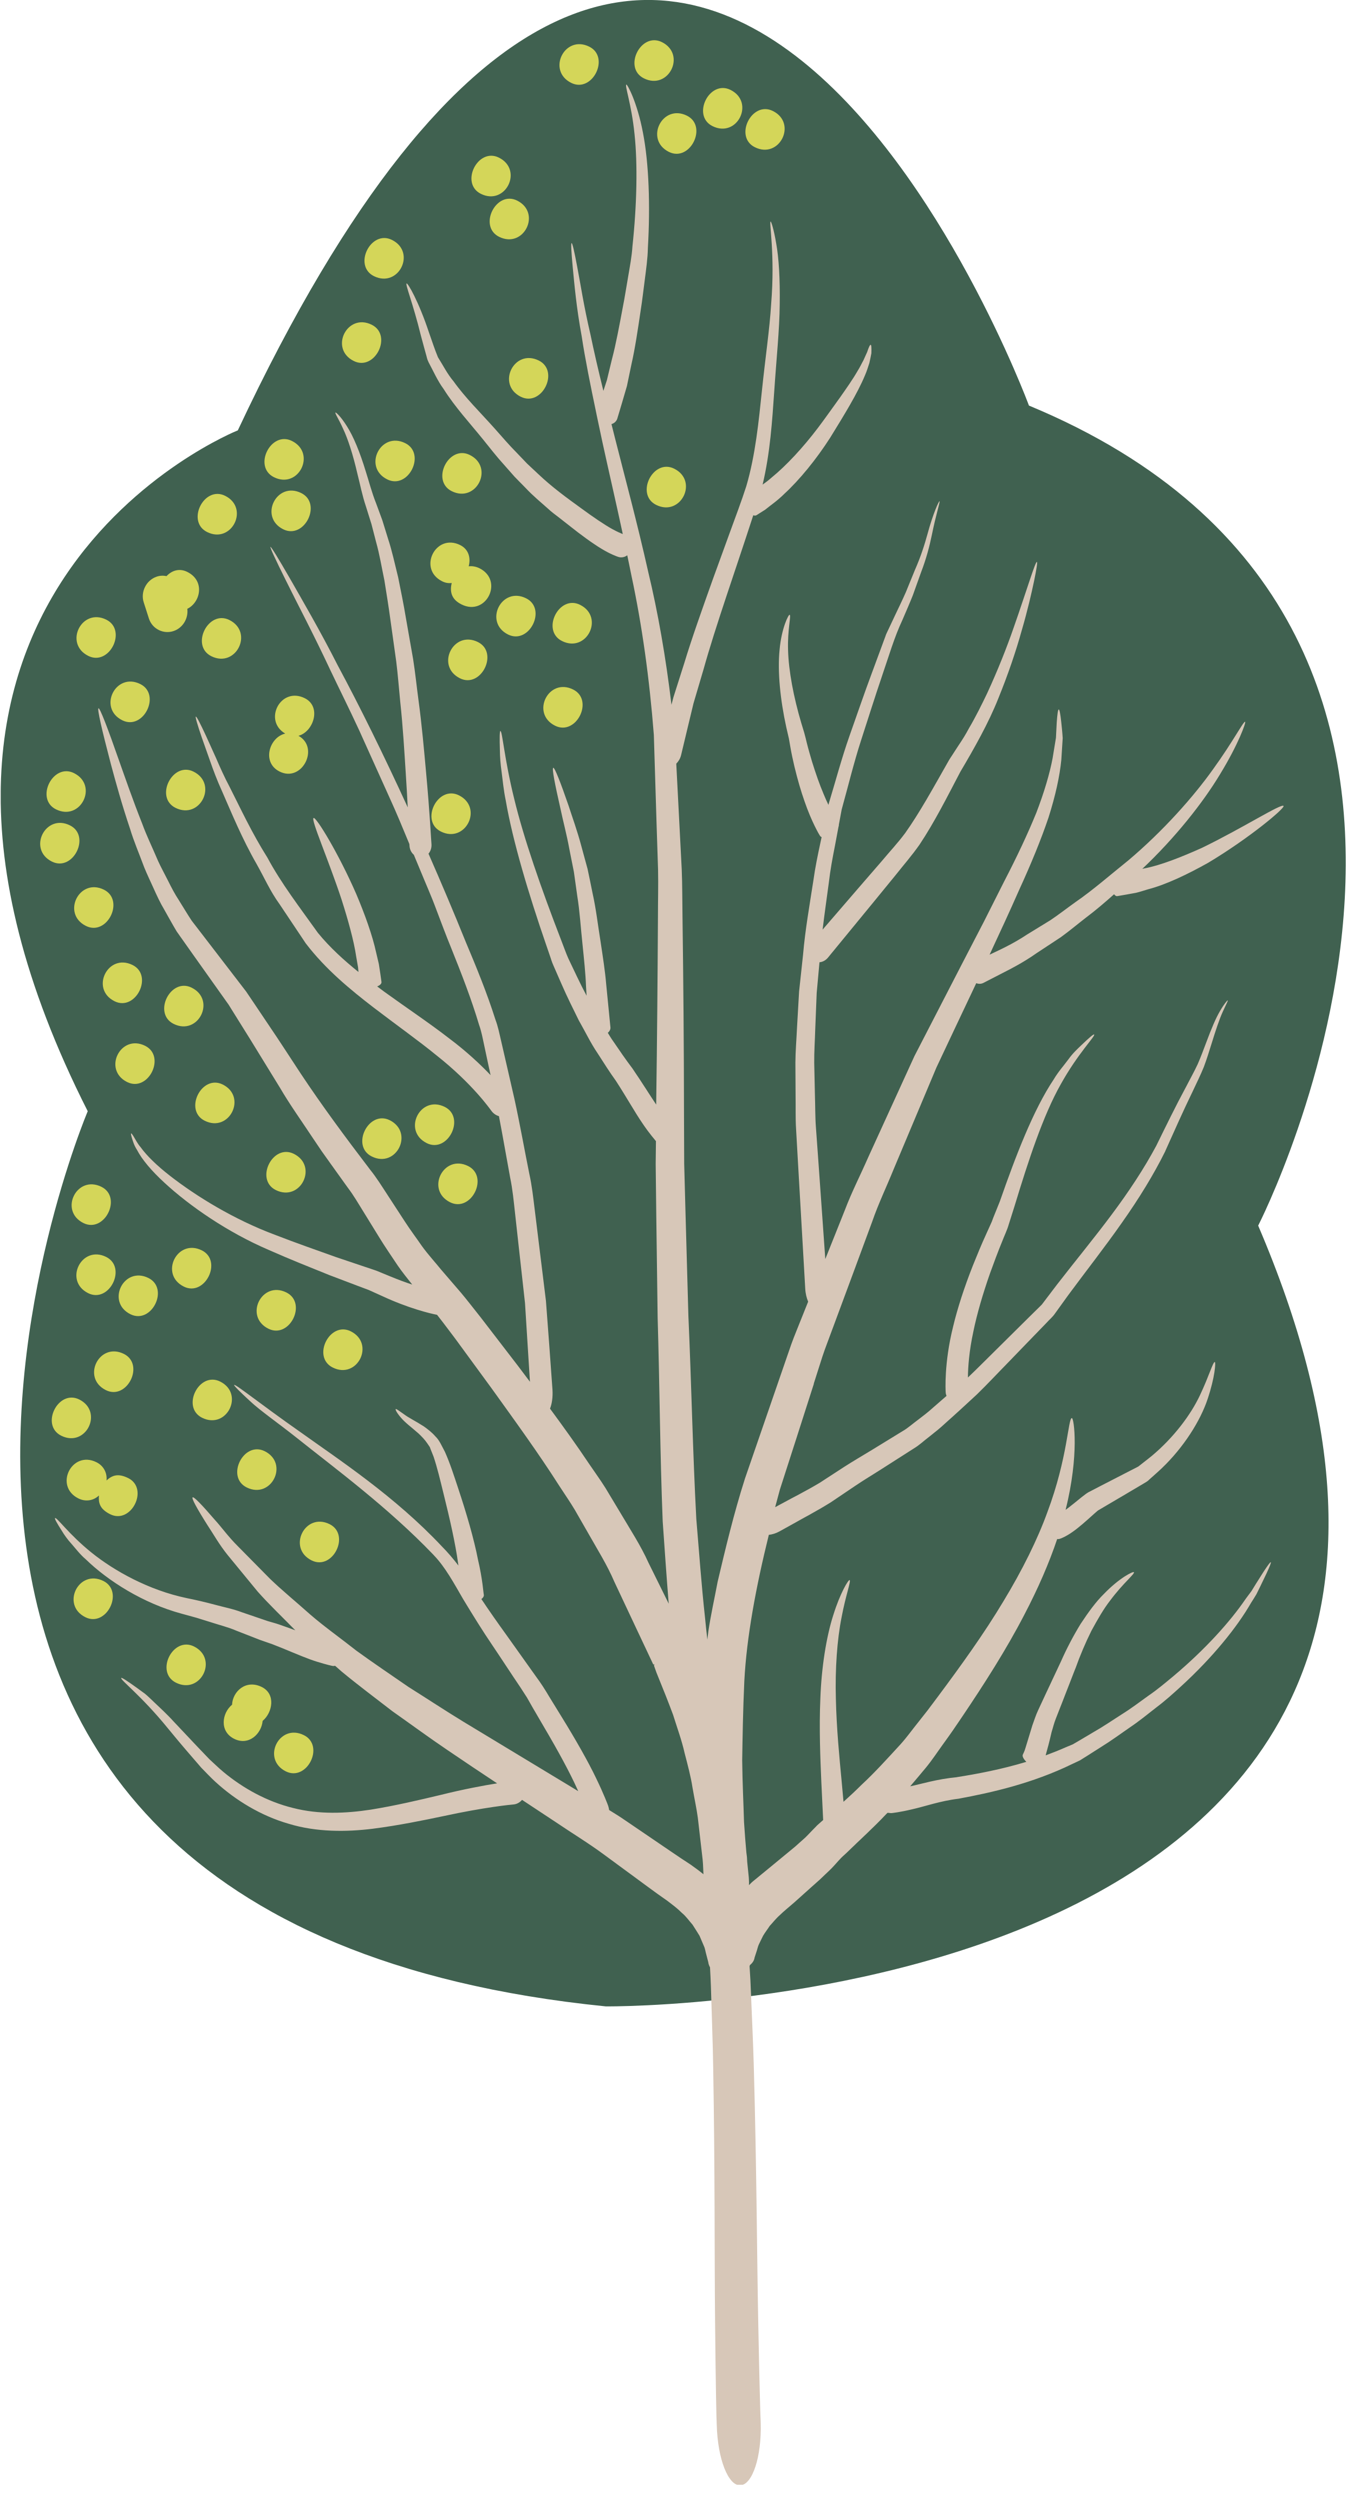 <svg fill="none" height="144" viewBox="0 0 78 144" width="78" xmlns="http://www.w3.org/2000/svg" xmlns:xlink="http://www.w3.org/1999/xlink"><clipPath id="a"><path d="m.041 0h77.485v143.11h-77.485z"/></clipPath><g clip-path="url(#a)"><path d="m34.902 115.559s57.057.545 37.578-44.969c0 0 17.7-34.426-13.205-47.231 0 0-19.781-53.501-45.575 1.428 0 0-23.723 9.44-8.646 39.215 0 0-19.774 46.558 29.848 51.557z" fill="#406150"/><path d="m46.878 79.694c.164-.52.333-1.039.497-1.559.172-.52.377-1.032.564-1.548.381-1.032.766-2.067 1.151-3.103.385-1.036.766-2.071 1.147-3.103.359-1.043.833-2.026 1.241-3.032.841-2 1.67-3.97 2.47-5.873.788-1.679 1.558-3.297 2.291-4.849.131.049.273.052.411-.015.037-.019.366-.191.915-.471.549-.284 1.323-.658 2.163-1.252.43-.284.889-.587 1.379-.908.474-.34.945-.737 1.446-1.125.549-.411 1.087-.871 1.625-1.35.052.067.112.116.179.108.022-.004.209-.037.523-.09.157-.03.344-.064.557-.101.213-.049.441-.127.695-.202 1.024-.262 2.283-.864 3.468-1.529 2.346-1.402 4.417-3.133 4.342-3.271-.097-.179-2.361 1.279-4.708 2.415-1.185.531-2.388 1.01-3.333 1.185-.034.007-.064.015-.097.022 1.876-1.772 3.479-3.787 4.476-5.444 1.058-1.727 1.51-2.998 1.45-3.028-.093-.049-.691 1.133-1.846 2.729-1.14 1.604-2.896 3.578-4.891 5.26-1.028.823-2.025 1.701-3.038 2.397-.501.359-.972.725-1.439 1.039-.478.292-.93.572-1.353.83-.826.55-1.577.882-2.107 1.137-.019.007-.03.015-.049.022.609-1.305 1.185-2.55 1.704-3.731.688-1.499 1.263-2.901 1.689-4.161.404-1.267.65-2.4.74-3.335.03-.467.056-.882.079-1.245-.022-.359-.056-.665-.082-.912-.052-.49-.101-.744-.146-.74-.045.004-.082.269-.116.751-.011.239-.026.535-.045.882-.056.344-.123.74-.194 1.185-.168.882-.478 1.94-.938 3.137-.486 1.193-1.106 2.516-1.865 3.978-.37.733-.755 1.496-1.151 2.284-.411.793-.833 1.608-1.27 2.449-.871 1.686-1.786 3.462-2.735 5.301-.867 1.892-1.76 3.847-2.668 5.84-.437 1.002-.945 1.985-1.338 3.025-.374.938-.751 1.881-1.128 2.823-.093-1.323-.239-3.38-.418-5.9-.037-.546-.079-1.11-.123-1.694-.045-.583-.034-1.185-.056-1.802-.015-.617-.026-1.252-.041-1.899-.007-.647.041-1.308.06-1.982.026-.673.052-1.357.082-2.049.052-.583.105-1.178.161-1.768.172-.015.347-.101.478-.254.064-.079 1.117-1.361 2.664-3.245.385-.471.803-.98 1.241-1.518.433-.55.942-1.129 1.383-1.761.867-1.301 1.599-2.763 2.346-4.187.803-1.357 1.629-2.815 2.186-4.221.576-1.413 1.028-2.755 1.353-3.926.34-1.163.564-2.15.71-2.841.142-.692.205-1.092.164-1.103-.093-.03-.545 1.518-1.338 3.78-.392 1.133-.904 2.43-1.524 3.776-.321.669-.658 1.353-1.05 2.019-.183.344-.385.673-.605.994l-.318.49-.161.247c-.064.097-.082.135-.105.176l-.075.131c-.807 1.417-1.573 2.819-2.414 4.004-.437.587-.908 1.084-1.345 1.611-.456.527-.885 1.024-1.289 1.488-.904 1.05-1.637 1.899-2.122 2.46.108-.901.239-1.802.359-2.707.082-.714.213-1.417.351-2.116.067-.366.135-.729.205-1.092.019-.049.026-.09.022-.131.052-.288.108-.58.161-.867.377-1.357.703-2.707 1.117-3.986.415-1.279.803-2.516 1.2-3.683.4-1.167.725-2.284 1.184-3.253.209-.493.418-.961.598-1.417.164-.46.321-.894.467-1.305.314-.815.497-1.537.624-2.15.247-1.222.493-1.948.448-1.966-.034-.026-.37.692-.695 1.895-.168.609-.377 1.279-.729 2.079-.161.396-.333.819-.516 1.264-.191.441-.418.897-.643 1.376-.112.239-.228.482-.344.733l-.09.187-.064.142-.041.116c-.049.135-.097.269-.149.404-.198.542-.407 1.103-.62 1.679-.43 1.148-.852 2.389-1.304 3.664-.441 1.256-.8 2.602-1.207 3.948-.09-.191-.187-.404-.284-.643-.224-.527-.448-1.163-.661-1.854-.101-.344-.209-.707-.299-1.073-.049-.198-.079-.34-.149-.587l-.168-.553c-.441-1.484-.732-3.013-.762-4.199-.041-1.185.191-2.0.09-2.038-.056-.037-.467.755-.579 2.015-.127 1.252.041 2.89.385 4.457l.135.587c.011.052.026.108.019.086l.026.149.052.299c.067.396.153.778.239 1.152.179.74.377 1.424.583 2.004.4 1.167.852 1.933.889 1.982.022.037.056.056.093.075-.022.112-.045.221-.071.333-.153.714-.303 1.432-.4 2.146-.221 1.432-.475 2.86-.598 4.292-.078.714-.153 1.421-.228 2.12-.041.703-.079 1.398-.12 2.083-.03.684-.09 1.357-.093 2.019.004.662.007 1.308.011 1.94.011.628-.011 1.249.026 1.839.034.591.067 1.159.097 1.709.25 4.37.422 7.35.433 7.526.015.284.079.538.168.748-.123.307-.247.617-.37.923-.202.52-.422 1.028-.609 1.552-.183.527-.362 1.051-.542 1.57-.721 2.09-1.431 4.146-2.119 6.143-.643 2.015-1.121 4.027-1.573 5.937-.183.98-.396 1.914-.534 2.853-.019.165-.041.325-.06.486-.052-.422-.09-.849-.135-1.275-.202-1.836-.34-3.769-.501-5.679-.205-3.836-.28-7.765-.456-11.698-.056-1.955-.108-3.911-.164-5.855-.026-.972-.052-1.944-.078-2.912-.004-.972-.007-1.94-.011-2.901-.004-3.855-.037-7.649-.086-11.321-.015-.916-.007-1.828-.045-2.729-.045-.901-.09-1.791-.138-2.673-.06-1.155-.119-2.284-.176-3.406.123-.127.228-.288.277-.49.015-.06.138-.576.344-1.439.105-.43.228-.95.37-1.54.172-.583.366-1.238.575-1.948.699-2.505 1.808-5.619 2.87-8.891.064.022.127.03.179 0 .022-.011.202-.127.504-.318.273-.228.691-.501 1.106-.916.863-.793 1.835-1.974 2.646-3.241.788-1.279 1.566-2.539 1.999-3.582.112-.254.183-.501.254-.714.049-.221.09-.407.116-.561.011-.314 0-.482-.041-.486-.045-.004-.116.153-.202.415-.06.135-.131.295-.217.482-.105.183-.198.396-.34.617-.258.452-.617.965-1.009 1.522-.404.557-.83 1.167-1.259 1.735-.867 1.148-1.842 2.191-2.657 2.856-.191.172-.374.307-.542.426.437-1.832.553-3.679.672-5.395.12-1.825.303-3.529.314-4.991.022-1.462-.052-2.673-.202-3.499-.138-.826-.288-1.275-.321-1.267-.105.022.265 1.866.03 4.744-.086 1.439-.336 3.103-.527 4.95-.191 1.821-.377 3.746-.904 5.545-.28.875-.635 1.802-.964 2.711-.329.908-.654 1.806-.972 2.673-.62 1.742-1.203 3.376-1.64 4.816-.228.718-.437 1.376-.624 1.963-.041.153-.075.288-.112.43-.325-2.725-.773-5.301-1.341-7.661-.635-2.838-1.334-5.406-1.913-7.698-.071-.277-.135-.535-.202-.804.153-.049.28-.153.333-.31.011-.037.108-.366.273-.912.079-.273.176-.602.284-.972.079-.378.164-.8.262-1.26.209-.916.366-1.985.534-3.122.093-.568.153-1.159.235-1.754.075-.598.164-1.2.176-1.817.142-2.438.06-4.875-.284-6.64-.336-1.772-.904-2.8-.957-2.77-.105.049.295 1.114.471 2.849.187 1.727.135 4.105-.12 6.475-.037.587-.153 1.178-.25 1.757-.105.583-.187 1.155-.299 1.712-.209 1.11-.4 2.154-.631 3.025-.105.441-.202.845-.291 1.204-.075.228-.142.43-.202.621-.291-1.185-.545-2.277-.744-3.245-.389-1.656-.587-2.991-.762-3.892-.168-.901-.28-1.383-.325-1.376-.045.007-.019.497.067 1.417.09.92.205 2.277.516 3.963.198 1.305.501 2.804.852 4.479 0 .015.007.026.007.037.105.497.213 1.006.325 1.533.355 1.638.773 3.425 1.181 5.328-.12-.045-.314-.127-.602-.284-.452-.251-1.084-.677-1.831-1.226-.777-.565-1.611-1.163-2.44-1.948-.209-.194-.422-.393-.635-.595-.205-.213-.411-.426-.62-.647-.422-.426-.826-.897-1.237-1.361-.826-.927-1.708-1.787-2.376-2.725-.374-.441-.62-.946-.908-1.398-.198-.482-.359-.983-.516-1.425-.598-1.802-1.222-2.864-1.289-2.823-.086.052.37 1.151.818 2.983.064.228.127.471.194.718.034.123.071.251.105.381.045.131.045.243.149.456.269.497.512 1.062.871 1.548.658 1.043 1.506 1.955 2.279 2.912.392.486.77.976 1.192 1.439.205.232.411.467.613.695.217.217.426.434.635.647.404.434.863.811 1.278 1.181.202.191.426.355.613.497.194.153.385.303.568.445.736.587 1.394 1.065 1.909 1.376.512.314.904.449.949.464.187.071.392.026.538-.086.082.393.164.778.243 1.181.605 2.826 1.035 5.9 1.289 9.167.052 1.664.105 3.372.157 5.122.026.875.056 1.757.086 2.651.019.894-.007 1.802-.007 2.714-.019 3.492-.049 7.107-.101 10.801-.362-.535-.8-1.249-1.375-2.09-.374-.493-.721-.998-1.087-1.537-.116-.157-.221-.337-.325-.505.097-.082.157-.187.153-.299-.007-.06-.105-1.051-.247-2.509-.06-.729-.191-1.567-.325-2.456-.146-.894-.25-1.839-.46-2.782-.097-.471-.187-.942-.288-1.398-.123-.452-.247-.897-.362-1.327-.228-.86-.512-1.634-.729-2.307-.46-1.335-.803-2.213-.885-2.187-.086.026.097.953.411 2.333.142.688.359 1.484.516 2.344.086.43.172.871.262 1.32.064.456.131.916.194 1.38.149.916.202 1.877.299 2.755.09.886.179 1.716.205 2.438.011.194.022.381.034.557-.191-.359-.377-.725-.557-1.107-.164-.344-.333-.692-.497-1.043-.138-.307-.277-.714-.418-1.069-1.129-2.92-2.156-5.859-2.705-8.15-.564-2.284-.676-3.885-.788-3.877-.045.004-.052.404-.03 1.107.004.355.03.781.101 1.264.064.482.112 1.036.235 1.623.407 2.363 1.323 5.41 2.346 8.371l.191.557c.071.191.105.351.217.598.157.359.314.718.471 1.077.31.714.658 1.406.987 2.075.374.65.684 1.308 1.076 1.881.374.587.732 1.144 1.057 1.593.617.95 1.11 1.839 1.532 2.449.411.617.732.957.755 1.002.007.007.015.011.022.019-.004.441-.011.879-.015 1.323.011.976.022 1.959.034 2.939.026 1.963.052 3.937.079 5.911.116 3.888.135 7.825.291 11.732.112 1.593.217 3.152.347 4.741-.381-.774-.773-1.567-1.177-2.381-.426-.95-1.028-1.873-1.592-2.826-.288-.475-.576-.957-.867-1.443-.299-.479-.631-.931-.949-1.402-.714-1.069-1.476-2.127-2.253-3.182.112-.277.168-.662.142-1.088-.007-.101-.071-.995-.179-2.479-.056-.74-.123-1.63-.198-2.643-.123-1.01-.265-2.139-.415-3.369-.075-.613-.157-1.252-.235-1.911-.082-.658-.153-1.342-.306-2.026-.277-1.376-.534-2.83-.859-4.322-.172-.744-.344-1.499-.519-2.262-.09-.381-.176-.766-.265-1.151s-.168-.774-.31-1.151c-.486-1.537-1.099-3.028-1.719-4.498-.691-1.712-1.412-3.41-2.137-5.062.116-.138.183-.329.172-.535-.015-.101-.09-1.768-.318-4.213-.112-1.223-.232-2.636-.437-4.143-.101-.751-.179-1.529-.303-2.314-.135-.781-.277-1.574-.415-2.363-.131-.793-.291-1.578-.448-2.352-.191-.766-.351-1.525-.587-2.236-.112-.355-.221-.707-.325-1.051-.123-.337-.247-.665-.362-.983-.25-.624-.407-1.256-.59-1.821-.344-1.137-.725-2.045-1.087-2.606-.351-.568-.635-.811-.658-.793-.049.041.168.337.433.927.277.583.568 1.469.833 2.617.149.58.262 1.196.497 1.899.101.318.202.643.306.976.09.34.179.688.269 1.039.198.703.321 1.454.478 2.206.123.766.25 1.544.355 2.333.108.785.22 1.574.329 2.352.097.778.153 1.552.228 2.296.161 1.492.239 2.897.318 4.113.049.744.086 1.406.116 1.985-1.394-3.039-2.776-5.84-4.017-8.147-1.076-2.116-2.074-3.813-2.757-5.014-.688-1.193-1.099-1.866-1.136-1.843-.037.022.295.74.912 1.978.609 1.241 1.536 2.976 2.541 5.126.508 1.069 1.084 2.217 1.655 3.451.56 1.241 1.147 2.55 1.76 3.903.392.856.762 1.753 1.136 2.658.004.045.004.082.007.093.011.221.108.404.25.527.131.314.258.624.392.942.295.725.617 1.436.893 2.187.284.748.564 1.503.867 2.24.598 1.488 1.17 2.957 1.607 4.427.131.359.202.748.284 1.129.082.381.164.763.243 1.14.045.209.09.415.135.624-.575-.602-1.375-1.361-2.406-2.131-1.08-.838-2.377-1.705-3.714-2.669-.135-.097-.273-.206-.411-.307.153-.064.254-.153.247-.254-.004-.019-.03-.202-.071-.505-.022-.149-.049-.333-.082-.535-.049-.198-.101-.422-.157-.669-.213-.98-.65-2.198-1.147-3.369-1.016-2.329-2.309-4.445-2.455-4.37-.168.086.841 2.359 1.614 4.703.374 1.174.706 2.363.841 3.279.041.228.075.437.108.624.007.093.015.183.022.262-.833-.673-1.644-1.406-2.335-2.251-1.028-1.443-2.115-2.849-2.911-4.337-.897-1.421-1.558-2.853-2.167-4.053-.318-.598-.568-1.163-.785-1.667-.228-.501-.422-.938-.587-1.297-.333-.718-.542-1.122-.583-1.103s.086.452.344 1.208c.131.378.291.83.478 1.353.183.523.4 1.11.684 1.731.549 1.249 1.151 2.729 2.003 4.214.422.744.777 1.559 1.308 2.288.501.748 1.009 1.51 1.517 2.269 1.147 1.499 2.567 2.662 3.897 3.686 1.334 1.021 2.597 1.914 3.621 2.752 2.081 1.641 3.094 3.103 3.157 3.182.116.168.28.284.452.329.232 1.215.437 2.408.646 3.541.142.68.205 1.357.277 2.011.071.654.142 1.282.209 1.892.135 1.215.258 2.333.37 3.331.064 1.006.12 1.888.164 2.621.052.841.093 1.48.12 1.903-.224-.299-.448-.595-.673-.894-.714-.931-1.435-1.866-2.156-2.804-.377-.471-.747-.957-1.132-1.417l-1.162-1.35c-.366-.452-.766-.886-1.102-1.353-.329-.478-.661-.916-.99-1.424-.329-.501-.654-1.002-.979-1.503-.325-.497-.639-1.006-1.009-1.466-1.442-1.888-2.78-3.698-4.013-5.556-.613-.931-1.203-1.851-1.808-2.74-.299-.445-.594-.886-.889-1.323-.146-.217-.291-.434-.437-.647-.157-.206-.314-.411-.471-.613-.62-.808-1.226-1.593-1.808-2.352-.291-.378-.579-.751-.86-1.118-.254-.385-.486-.778-.725-1.159-.247-.374-.448-.763-.639-1.148-.194-.385-.396-.751-.568-1.125-.318-.755-.665-1.458-.915-2.15-.542-1.365-.96-2.58-1.312-3.571-.695-1.993-1.125-3.103-1.207-3.077-.082.034.183 1.193.721 3.245.277 1.024.617 2.273 1.095 3.69.213.714.534 1.458.826 2.247.161.393.351.785.534 1.193.183.407.374.823.617 1.23.232.407.46.83.714 1.252.284.4.572.811.867 1.226.546.766 1.11 1.563 1.689 2.378.142.202.288.404.433.609.135.217.273.434.407.654.273.441.553.886.833 1.335.564.916 1.136 1.851 1.723 2.804.56.961 1.252 1.925 1.902 2.909l.497.737.493.692c.329.46.661.923.994 1.387.347.452.635.953.942 1.447.303.493.605.987.912 1.48.299.49.695 1.062 1.042 1.585.269.389.553.737.833 1.092-.377-.123-.803-.28-1.274-.475-.224-.09-.456-.187-.691-.284l-.101-.041-.131-.045-.187-.064c-.127-.041-.254-.086-.381-.127-.516-.172-1.061-.355-1.622-.546-1.121-.4-2.347-.83-3.512-1.282-2.361-.879-4.54-2.221-6.057-3.402-.759-.591-1.345-1.163-1.689-1.645-.194-.224-.295-.445-.385-.587-.086-.142-.142-.217-.164-.209s-.004.097.045.266c.052.165.123.422.291.68.291.565.852 1.222 1.584 1.895 1.446 1.335 3.624 2.849 6.023 3.877 1.207.535 2.35.987 3.479 1.443.568.217 1.121.426 1.644.624.131.049.262.097.389.146l.191.071.049.019.022.007c-.019-.007-.022-.007-.022-.007l.075.034c.239.108.471.213.695.314 1.513.703 2.75 1.002 3.154 1.077l.011.011c.362.452.691.908 1.039 1.361.702.957 1.401 1.914 2.096 2.864 1.367 1.903 2.716 3.757 3.901 5.619.299.464.617.916.893 1.38.269.467.534.927.796 1.387.519.92 1.065 1.78 1.48 2.752.441.938.874 1.854 1.289 2.74.209.441.415.879.617 1.309.101.213.202.426.299.635l.037.079c.004.007.03.007.034.015-.007-.022.007-.056.019-.026l.011.034c.004.007-.022.011-.022.011l.011.064.135.378c.374.92.673 1.664.957 2.43.239.766.504 1.484.661 2.195.183.703.359 1.357.456 1.993.108.628.235 1.2.306 1.734.116 1.002.205 1.806.277 2.404.007.097.015.187.022.277.011.232.019.43.026.576-.235-.191-.482-.374-.732-.55-.377-.243-.766-.505-1.166-.778-.803-.545-1.67-1.136-2.586-1.76-.303-.21-.624-.412-.949-.61-.011-.078-.03-.161-.056-.243-.022-.063-.247-.669-.699-1.6-.448-.935-1.151-2.18-2.025-3.593-.217-.355-.441-.722-.676-1.099-.224-.381-.471-.77-.758-1.155-.549-.77-1.125-1.578-1.715-2.408-.478-.662-.96-1.346-1.431-2.053.093-.067.149-.153.142-.243-.022-.041-.067-.89-.34-2.038-.224-1.163-.658-2.655-1.14-4.101-.235-.71-.471-1.451-.766-2.105-.172-.314-.306-.654-.542-.879-.213-.243-.452-.426-.676-.583-.456-.295-.871-.493-1.143-.699-.277-.191-.437-.325-.471-.292-.03.022.064.221.303.493.235.284.639.58 1.009.908.179.168.359.351.512.576l.116.172c.022.037.022.022.034.06l.037.101c.056.142.112.284.172.43.209.624.377 1.331.564 2.094.366 1.466.695 2.916.848 4.049.007.045.015.082.019.127-.295-.385-.613-.759-.957-1.107-2.705-2.879-5.874-4.954-8.153-6.584-2.302-1.611-3.752-2.789-3.811-2.711-.026.034.303.366.912.927.602.565 1.584 1.238 2.69 2.116 2.205 1.761 5.246 3.993 7.873 6.733l.037.041c.658.688 1.143 1.593 1.681 2.52.549.905 1.113 1.821 1.689 2.666.56.83 1.091 1.653 1.611 2.419.127.191.247.389.37.572.116.198.224.4.336.591.224.385.441.759.65 1.114.841 1.425 1.495 2.64 1.898 3.533.026.056.049.113.075.165-.071-.045-.142-.086-.213-.131-2.044-1.234-4.215-2.55-6.382-3.858-1.08-.658-2.13-1.353-3.184-2.015-1.02-.707-2.036-1.387-2.993-2.083-.927-.733-1.868-1.395-2.69-2.109-.811-.725-1.614-1.38-2.302-2.045-.676-.684-1.293-1.312-1.842-1.866-.557-.553-.953-1.114-1.338-1.533-.74-.86-1.199-1.335-1.27-1.282-.071.052.243.632.863 1.611.321.478.665 1.107 1.169 1.727.508.621 1.084 1.316 1.708 2.079.643.729 1.401 1.447 2.175 2.239-.093-.034-.183-.067-.284-.105-.205-.071-.422-.149-.643-.228-.108-.041-.232-.071-.351-.108-.097-.026-.198-.056-.299-.086-.471-.161-.968-.329-1.48-.505-.508-.195-1.05-.299-1.588-.445-.545-.146-1.091-.273-1.629-.381-2.167-.456-4.151-1.559-5.47-2.621-1.323-1.069-1.999-2.053-2.096-1.982-.037.026.105.288.389.729.135.224.314.486.56.755.239.269.486.606.822.89 1.267 1.23 3.299 2.535 5.545 3.137l.83.228c.262.082.523.161.781.243.512.168 1.039.295 1.506.497.478.187.938.366 1.379.538.243.086.478.168.71.247.205.082.407.161.602.239.781.322 1.465.617 1.988.774.523.161.852.236.893.239.045.007.086-.004.127-.011.123.108.247.213.366.322.934.774 1.935 1.522 2.941 2.299 1.031.725 2.07 1.492 3.127 2.206.96.654 1.935 1.305 2.9 1.944-.736.116-1.898.329-3.296.677-1.181.28-2.53.602-3.979.837-1.45.221-2.989.288-4.484-.097-1.491-.366-2.877-1.133-4.009-2.075-.284-.235-.542-.493-.807-.733-.25-.261-.493-.515-.729-.762-.471-.501-.919-.972-1.33-1.41-.404-.445-.811-.811-1.158-1.144-.179-.165-.336-.329-.497-.456-.168-.123-.321-.235-.46-.336-.557-.4-.878-.61-.904-.572-.067.108 1.151 1.017 2.657 2.864.381.464.792.961 1.252 1.492.228.266.463.535.703.815.265.266.527.554.815.815 1.155 1.058 2.623 1.956 4.226 2.415 1.599.487 3.326.472 4.831.285 1.517-.195 2.907-.483 4.084-.729 2.358-.513 3.935-.666 4.032-.67.198-.018.37-.123.489-.265.646.426 1.285.849 1.902 1.256.983.666 1.958 1.256 2.84 1.911.882.65 1.722 1.263 2.496 1.835.389.288.762.557 1.121.804.325.247.617.467.848.703.262.217.422.467.613.677.153.231.284.448.407.646.093.217.176.412.247.58.079.168.093.344.135.475.071.265.112.422.119.456.011.108.049.206.101.303.019.374.041.755.052 1.129.045 1.596.108 3.137.131 4.625.105 5.948.071 10.984.108 14.584.034 3.604.078 5.773.097 6.02.052 1.962.665 3.518 1.364 3.473.699-.045 1.222-1.649 1.169-3.586-.015-.239-.079-2.389-.146-5.97-.071-3.589-.086-8.611-.254-14.611-.041-1.499-.12-3.058-.183-4.67-.011-.347-.041-.71-.06-1.062.011-.022.015-.044.026-.067.138-.112.232-.25.258-.4 0-.03.052-.157.12-.381.041-.109.064-.254.131-.404.071-.146.153-.31.243-.497.105-.18.247-.359.385-.572.179-.187.34-.408.583-.621.112-.108.232-.22.377-.34.149-.131.306-.262.467-.4.299-.269.613-.55.942-.845.168-.15.34-.303.512-.456.176-.168.359-.34.542-.516.183-.165.362-.382.545-.58.239-.265.232-.231.467-.456.729-.714 1.524-1.424 2.294-2.243.011-.015.026-.026.041-.041.03-.034.149.011.239.004.052-.004.504-.053 1.199-.221.695-.153 1.618-.482 2.653-.606l.041-.007c1.85-.344 4.204-.864 6.535-2l.437-.206.411-.258.822-.523c.553-.341 1.08-.729 1.611-1.096.538-.359 1.042-.77 1.543-1.163.508-.381.979-.804 1.431-1.219 1.816-1.66 3.232-3.41 4.035-4.812.108-.172.213-.329.303-.486.082-.165.157-.318.228-.46.138-.288.258-.535.355-.74.191-.407.28-.639.25-.654-.03-.015-.176.183-.418.553-.12.187-.262.415-.43.68-.082.135-.168.277-.262.426-.105.142-.217.292-.336.452-.885 1.305-2.343 2.924-4.17 4.457-.46.381-.927.778-1.439 1.125-.504.363-1.005.744-1.543 1.077-.534.34-1.061.703-1.603 1.01l-.807.479-.404.235-.415.172c-.377.168-.759.318-1.143.46.097-.34.224-.815.344-1.346.079-.239.131-.493.247-.781.112-.284.228-.583.351-.894.243-.624.504-1.294.766-1.97l.011-.022c.265-.744.579-1.48.915-2.157.359-.662.714-1.282 1.095-1.765.736-.987 1.416-1.518 1.356-1.615-.03-.067-.826.314-1.726 1.249-.463.452-.904 1.062-1.341 1.724-.415.677-.807 1.421-1.14 2.176-.306.654-.613 1.305-.897 1.911-.146.31-.284.609-.415.893-.135.28-.232.606-.333.875-.157.512-.288.943-.381 1.249-.086.307-.165.404-.168.434-.041.097.049.258.205.411-1.442.437-2.844.699-4.028.886l.052-.004c-1.203.113-2.078.397-2.716.528.295-.344.59-.696.885-1.051.377-.452.703-.957 1.054-1.439.355-.486.691-.973 1.013-1.455 1.315-1.948 2.593-3.948 3.613-5.918.792-1.51 1.439-2.995 1.902-4.378.052.004.105.004.153-.015.049-.007.355-.131.717-.385.359-.247.8-.639 1.27-1.065.052-.045.108-.093.164-.142.019-.015.045-.034.034-.03l.112-.067c.149-.09.306-.179.463-.273.318-.187.654-.385.998-.587.344-.206.702-.415 1.061-.628.06-.034.262-.15.318-.221l.243-.217c.161-.146.329-.288.486-.441 1.278-1.219 2.238-2.752 2.649-3.997.418-1.245.478-2.116.415-2.127-.105-.03-.329.796-.859 1.914-.527 1.122-1.506 2.43-2.765 3.485-.157.131-.321.254-.482.381l-.243.191c-.041.034-.064.052-.064.049-.007.004-.015.007-.03.015l-.071.037c-.37.191-.736.378-1.091.561-.355.183-.699.359-1.024.527-.164.086-.321.168-.474.247l-.116.06c-.097.045-.138.082-.194.116-.078.06-.157.116-.232.176-.385.314-.699.568-.953.755.796-3.174.482-5.305.362-5.287-.221-.007-.228 2.262-1.409 5.414-.572 1.578-1.446 3.346-2.552 5.167-1.095 1.828-2.433 3.686-3.822 5.548l-.53.707-.519.658c-.351.434-.673.89-1.042 1.298-.747.811-1.472 1.618-2.257 2.344-.336.336-.68.654-1.024.964-.03-.344-.071-.755-.112-1.226-.123-1.301-.291-3.006-.329-4.714-.049-1.705.075-3.413.329-4.685.239-1.271.557-2.101.463-2.146-.064-.037-.538.729-.938 2.011-.411 1.275-.684 3.047-.747 4.801-.078 1.757 0 3.503.056 4.815.056 1.148.097 1.974.105 2.195-.026.022-.056.049-.082.071l-.138.123-.067.06-.064.056-.064.068-.284.291c-.149.15-.277.303-.448.445-.161.146-.321.284-.478.426-.172.142-.34.281-.508.419-.688.568-1.323 1.092-1.891 1.555-.09.071-.168.154-.25.236.004-.109.004-.221-.004-.333.004-.067-.041-.419-.097-1.006-.004-.089-.011-.172-.015-.276-.011-.083-.022-.183-.034-.273-.045-.486-.09-1.066-.135-1.75-.026-.994-.09-2.183-.105-3.544.022-1.361.045-2.886.123-4.576.131-2.512.661-5.384 1.412-8.419.191-.019.4-.082.602-.191.045-.026.34-.187.837-.464.512-.295 1.263-.677 2.134-1.219.426-.288.889-.602 1.39-.938.501-.34 1.02-.647 1.573-1.002.576-.366 1.177-.751 1.808-1.155.329-.194.605-.464.919-.699.306-.243.62-.49.908-.763.598-.531 1.199-1.084 1.812-1.653.598-.58 1.177-1.204 1.779-1.817.598-.617 1.2-1.245 1.808-1.869l.456-.471c.142-.165.314-.288.471-.523l.766-1.062c1.039-1.406 2.115-2.774 3.079-4.154.972-1.376 1.827-2.763 2.496-4.116v-.004-.004c.553-1.234 1.069-2.389 1.562-3.402.239-.512.478-.991.658-1.439.172-.46.306-.894.43-1.294.247-.796.456-1.436.65-1.862.191-.43.325-.662.295-.68-.015-.015-.194.187-.437.602-.247.415-.512 1.051-.803 1.832-.146.393-.303.811-.489 1.241-.187.404-.456.886-.71 1.38-.531.98-1.095 2.135-1.704 3.376l.019-.041c-.691 1.29-1.562 2.613-2.552 3.937-.987 1.327-2.089 2.662-3.169 4.056l-.803 1.058-.06.079-.09.09-.232.228-.463.456c-.617.609-1.229 1.219-1.835 1.817-.553.542-1.091 1.092-1.637 1.608.007-.602.067-1.51.314-2.647.205-1.002.538-2.15.964-3.365.22-.602.448-1.226.706-1.851.116-.31.277-.621.377-.98l.314-.991c.803-2.647 1.655-5.253 2.672-7.051 1.001-1.802 2.01-2.778 1.924-2.871-.03-.034-.291.191-.732.613-.221.213-.497.464-.747.815-.25.344-.583.707-.852 1.163-1.181 1.768-2.193 4.423-3.098 7.014l-.385.957c-.064.187-.09.243-.176.43l-.213.471c-.288.624-.545 1.256-.792 1.869-.486 1.234-.874 2.426-1.128 3.488-.531 2.127-.433 3.698-.43 3.78.004.079.022.15.049.217-.262.228-.519.452-.773.673-.291.266-.59.49-.882.714-.295.213-.572.471-.871.639-.609.374-1.196.737-1.756 1.077-.583.355-1.162.692-1.651 1.009-.493.322-.949.617-1.368.89-.852.508-1.569.86-2.07 1.137-.205.108-.366.198-.501.269.09-.34.183-.68.277-1.024.639-1.97 1.289-4.012 1.954-6.083z" fill="#d7c7b8"/><path d="m37.623 95.876c.004.008.008.015.008.019.004.004 0 0 0 0v-.004c0-.004-.004-.012-.008-.015z" fill="#66462d"/><path d="m61.062 95.677c.007-.015.015-.03.022-.045z" fill="#66462d"/><path d="m25.423 89.03c.004.004.004.008.008.008.004.004.008.008.008.008z" fill="#66462d"/><g fill="#d4d659"><path d="m38.131 2.426c-1.218-.606-2.257 1.481-1.039 2.086 1.424.71 2.462-1.376 1.039-2.086z"/><path d="m33.946 2.688c-1.424-.707-2.459 1.38-1.039 2.086 1.222.606 2.257-1.481 1.039-2.086z"/><path d="m39.573 6.663c-1.424-.707-2.459 1.38-1.039 2.086 1.218.606 2.257-1.481 1.039-2.086z"/><path d="m42.084 5.178c-1.218-.606-2.257 1.481-1.039 2.086 1.424.71 2.462-1.376 1.039-2.086z"/><path d="m44.524 6.393c-1.218-.606-2.257 1.481-1.039 2.086 1.42.707 2.459-1.38 1.039-2.086z"/><path d="m29.791 11.553c-1.218-.606-2.257 1.48-1.039 2.086 1.424.707 2.459-1.379 1.039-2.086z"/><path d="m28.741 9.078c-1.218-.606-2.257 1.481-1.039 2.086 1.424.707 2.459-1.38 1.039-2.086z"/><path d="m21.417 18.705c-1.424-.707-2.459 1.38-1.039 2.086 1.218.609 2.257-1.477 1.039-2.086z"/><path d="m23.345 25.524c-1.424-.707-2.459 1.38-1.039 2.086 1.222.609 2.257-1.48 1.039-2.086z"/><path d="m27.62 32.729c-.202-.101-.426-.138-.62-.112.123-.464.015-.968-.489-1.223-1.424-.707-2.459 1.38-1.039 2.086.191.097.374.12.549.097-.108.464-.049.931.564 1.234 1.42.714 2.459-1.372 1.035-2.083z"/><path d="m30.307 34.459c-1.424-.707-2.459 1.379-1.039 2.086 1.222.606 2.261-1.48 1.039-2.086z"/><path d="m17.356 28.399c-1.424-.707-2.459 1.38-1.039 2.086 1.218.606 2.257-1.48 1.039-2.086z"/><path d="m16.818 25.397c-1.218-.606-2.257 1.48-1.039 2.086 1.424.71 2.462-1.376 1.039-2.086z"/><path d="m22.579 13.818c-1.218-.606-2.257 1.48-1.039 2.086 1.424.707 2.462-1.38 1.039-2.086z"/><path d="m10.787 32.938c-.46-.228-.897-.075-1.192.243-.191-.037-.389-.034-.583.037-.59.206-.927.879-.732 1.477.101.31.198.621.299.931.191.598.844.923 1.435.714.527-.183.845-.733.777-1.275.766-.374 1.031-1.615-.004-2.127z"/><path d="m13.212 35.708c-1.218-.606-2.257 1.48-1.039 2.086 1.424.707 2.462-1.38 1.039-2.086z"/><path d="m17.195 42.378c.863-.228 1.345-1.675.362-2.165-1.39-.692-2.414 1.286-1.125 2.038-.908.202-1.379 1.66-.325 2.187 1.297.647 2.32-1.379 1.087-2.06z"/><path d="m8.082 39.398c-1.424-.707-2.459 1.38-1.039 2.086 1.218.609 2.257-1.48 1.039-2.086z"/><path d="m6.124 35.69c-1.424-.707-2.459 1.38-1.039 2.086 1.218.609 2.257-1.477 1.039-2.086z"/><path d="m12.969 28.556c-1.218-.606-2.257 1.48-1.039 2.086 1.42.707 2.459-1.38 1.039-2.086z"/><path d="m33.016 39.712c-1.424-.707-2.459 1.38-1.039 2.086 1.222.606 2.261-1.48 1.039-2.086z"/><path d="m33.415 34.834c-1.218-.606-2.257 1.48-1.039 2.086 1.424.71 2.462-1.376 1.039-2.086z"/><path d="m27.063 26.204c-1.218-.606-2.257 1.48-1.039 2.086 1.424.707 2.462-1.38 1.039-2.086z"/><path d="m31.039 20.765c-1.424-.707-2.459 1.38-1.039 2.086 1.218.606 2.257-1.48 1.039-2.086z"/><path d="m4.263 44.528c-1.218-.606-2.257 1.481-1.039 2.086 1.424.707 2.459-1.379 1.039-2.086z"/><path d="m4.031 47.538c-1.424-.707-2.459 1.38-1.039 2.086 1.222.606 2.257-1.481 1.039-2.086z"/><path d="m5.989 51.243c-1.424-.707-2.459 1.379-1.039 2.086 1.222.609 2.257-1.477 1.039-2.086z"/><path d="m7.637 55.58c-1.424-.707-2.459 1.38-1.039 2.086 1.218.606 2.257-1.481 1.039-2.086z"/><path d="m8.362 60.234c-1.424-.707-2.459 1.379-1.039 2.086 1.218.609 2.257-1.477 1.039-2.086z"/><path d="m22.452 64.519c-1.218-.606-2.257 1.48-1.039 2.086 1.42.71 2.459-1.376 1.039-2.086z"/><path d="m25.621 63.752c-1.424-.707-2.459 1.38-1.039 2.086 1.218.609 2.257-1.477 1.039-2.086z"/><path d="m26.966 67.158c-1.424-.707-2.459 1.38-1.039 2.086 1.222.609 2.261-1.477 1.039-2.086z"/><path d="m27.534 36.98c-1.424-.707-2.459 1.379-1.039 2.086 1.218.609 2.257-1.477 1.039-2.086z"/><path d="m38.837 26.993c-1.218-.606-2.257 1.48-1.039 2.086 1.424.707 2.462-1.38 1.039-2.086z"/><path d="m11.149 44.442c-1.218-.606-2.257 1.48-1.039 2.086 1.42.707 2.459-1.38 1.039-2.086z"/><path d="m11.041 56.885c-1.218-.606-2.257 1.48-1.039 2.086 1.424.707 2.462-1.38 1.039-2.086z"/><path d="m12.831 62.463c-1.218-.606-2.257 1.48-1.039 2.086 1.42.707 2.459-1.38 1.039-2.086z"/><path d="m6.116 72.393c-1.424-.707-2.459 1.379-1.039 2.086 1.218.609 2.257-1.477 1.039-2.086z"/><path d="m8.552 73.607c-1.424-.707-2.459 1.38-1.039 2.086 1.218.606 2.257-1.48 1.039-2.086z"/><path d="m7.136 77.978c-1.424-.707-2.459 1.38-1.039 2.086 1.222.609 2.261-1.477 1.039-2.086z"/><path d="m4.565 80.603c-1.218-.606-2.257 1.481-1.039 2.086 1.424.71 2.459-1.376 1.039-2.086z"/><path d="m7.383 85.13c-.609-.303-.945-.138-1.248.138.045-.404-.142-.834-.579-1.051-1.424-.707-2.459 1.38-1.039 2.086.437.217.893.112 1.184-.172-.037.407.034.778.643 1.08 1.218.609 2.257-1.477 1.039-2.082z"/><path d="m12.681 79.57c-1.218-.606-2.257 1.48-1.039 2.086 1.424.707 2.462-1.38 1.039-2.086z"/><path d="m16.5 74.441c-1.424-.707-2.459 1.38-1.039 2.086 1.222.609 2.257-1.477 1.039-2.086z"/><path d="m20.207 76.677c-1.218-.606-2.257 1.48-1.039 2.086 1.42.71 2.459-1.376 1.039-2.086z"/><path d="m15.248 83.582c-1.218-.606-2.257 1.481-1.039 2.086 1.424.707 2.462-1.379 1.039-2.086z"/><path d="m11.627 72.015c-1.424-.707-2.459 1.38-1.039 2.086 1.218.606 2.257-1.48 1.039-2.086z"/><path d="m16.926 66.455c-1.218-.606-2.257 1.48-1.039 2.086 1.424.707 2.462-1.38 1.039-2.086z"/><path d="m5.843 68.355c-1.424-.707-2.459 1.379-1.039 2.086 1.218.606 2.257-1.481 1.039-2.086z"/><path d="m11.175 94.828c-1.218-.606-2.257 1.481-1.039 2.086 1.424.71 2.462-1.376 1.039-2.086z"/><path d="m15.084 97.165c-.923-.46-1.685.262-1.715 1.017-.583.479-.744 1.537.123 1.967.845.418 1.573-.296 1.637-1.032.576-.486.766-1.548-.045-1.952z"/><path d="m17.505 99.936c-1.424-.707-2.459 1.379-1.039 2.087 1.222.605 2.261-1.481 1.039-2.087z"/><path d="m5.955 91.056c-1.424-.707-2.459 1.38-1.039 2.086 1.218.609 2.257-1.477 1.039-2.086z"/><path d="m18.989 87.785c-1.424-.707-2.459 1.38-1.039 2.086 1.218.609 2.257-1.477 1.039-2.086z"/><path d="m26.436 45.806c-1.218-.606-2.257 1.48-1.039 2.086 1.424.71 2.462-1.376 1.039-2.086z"/></g></g></svg>